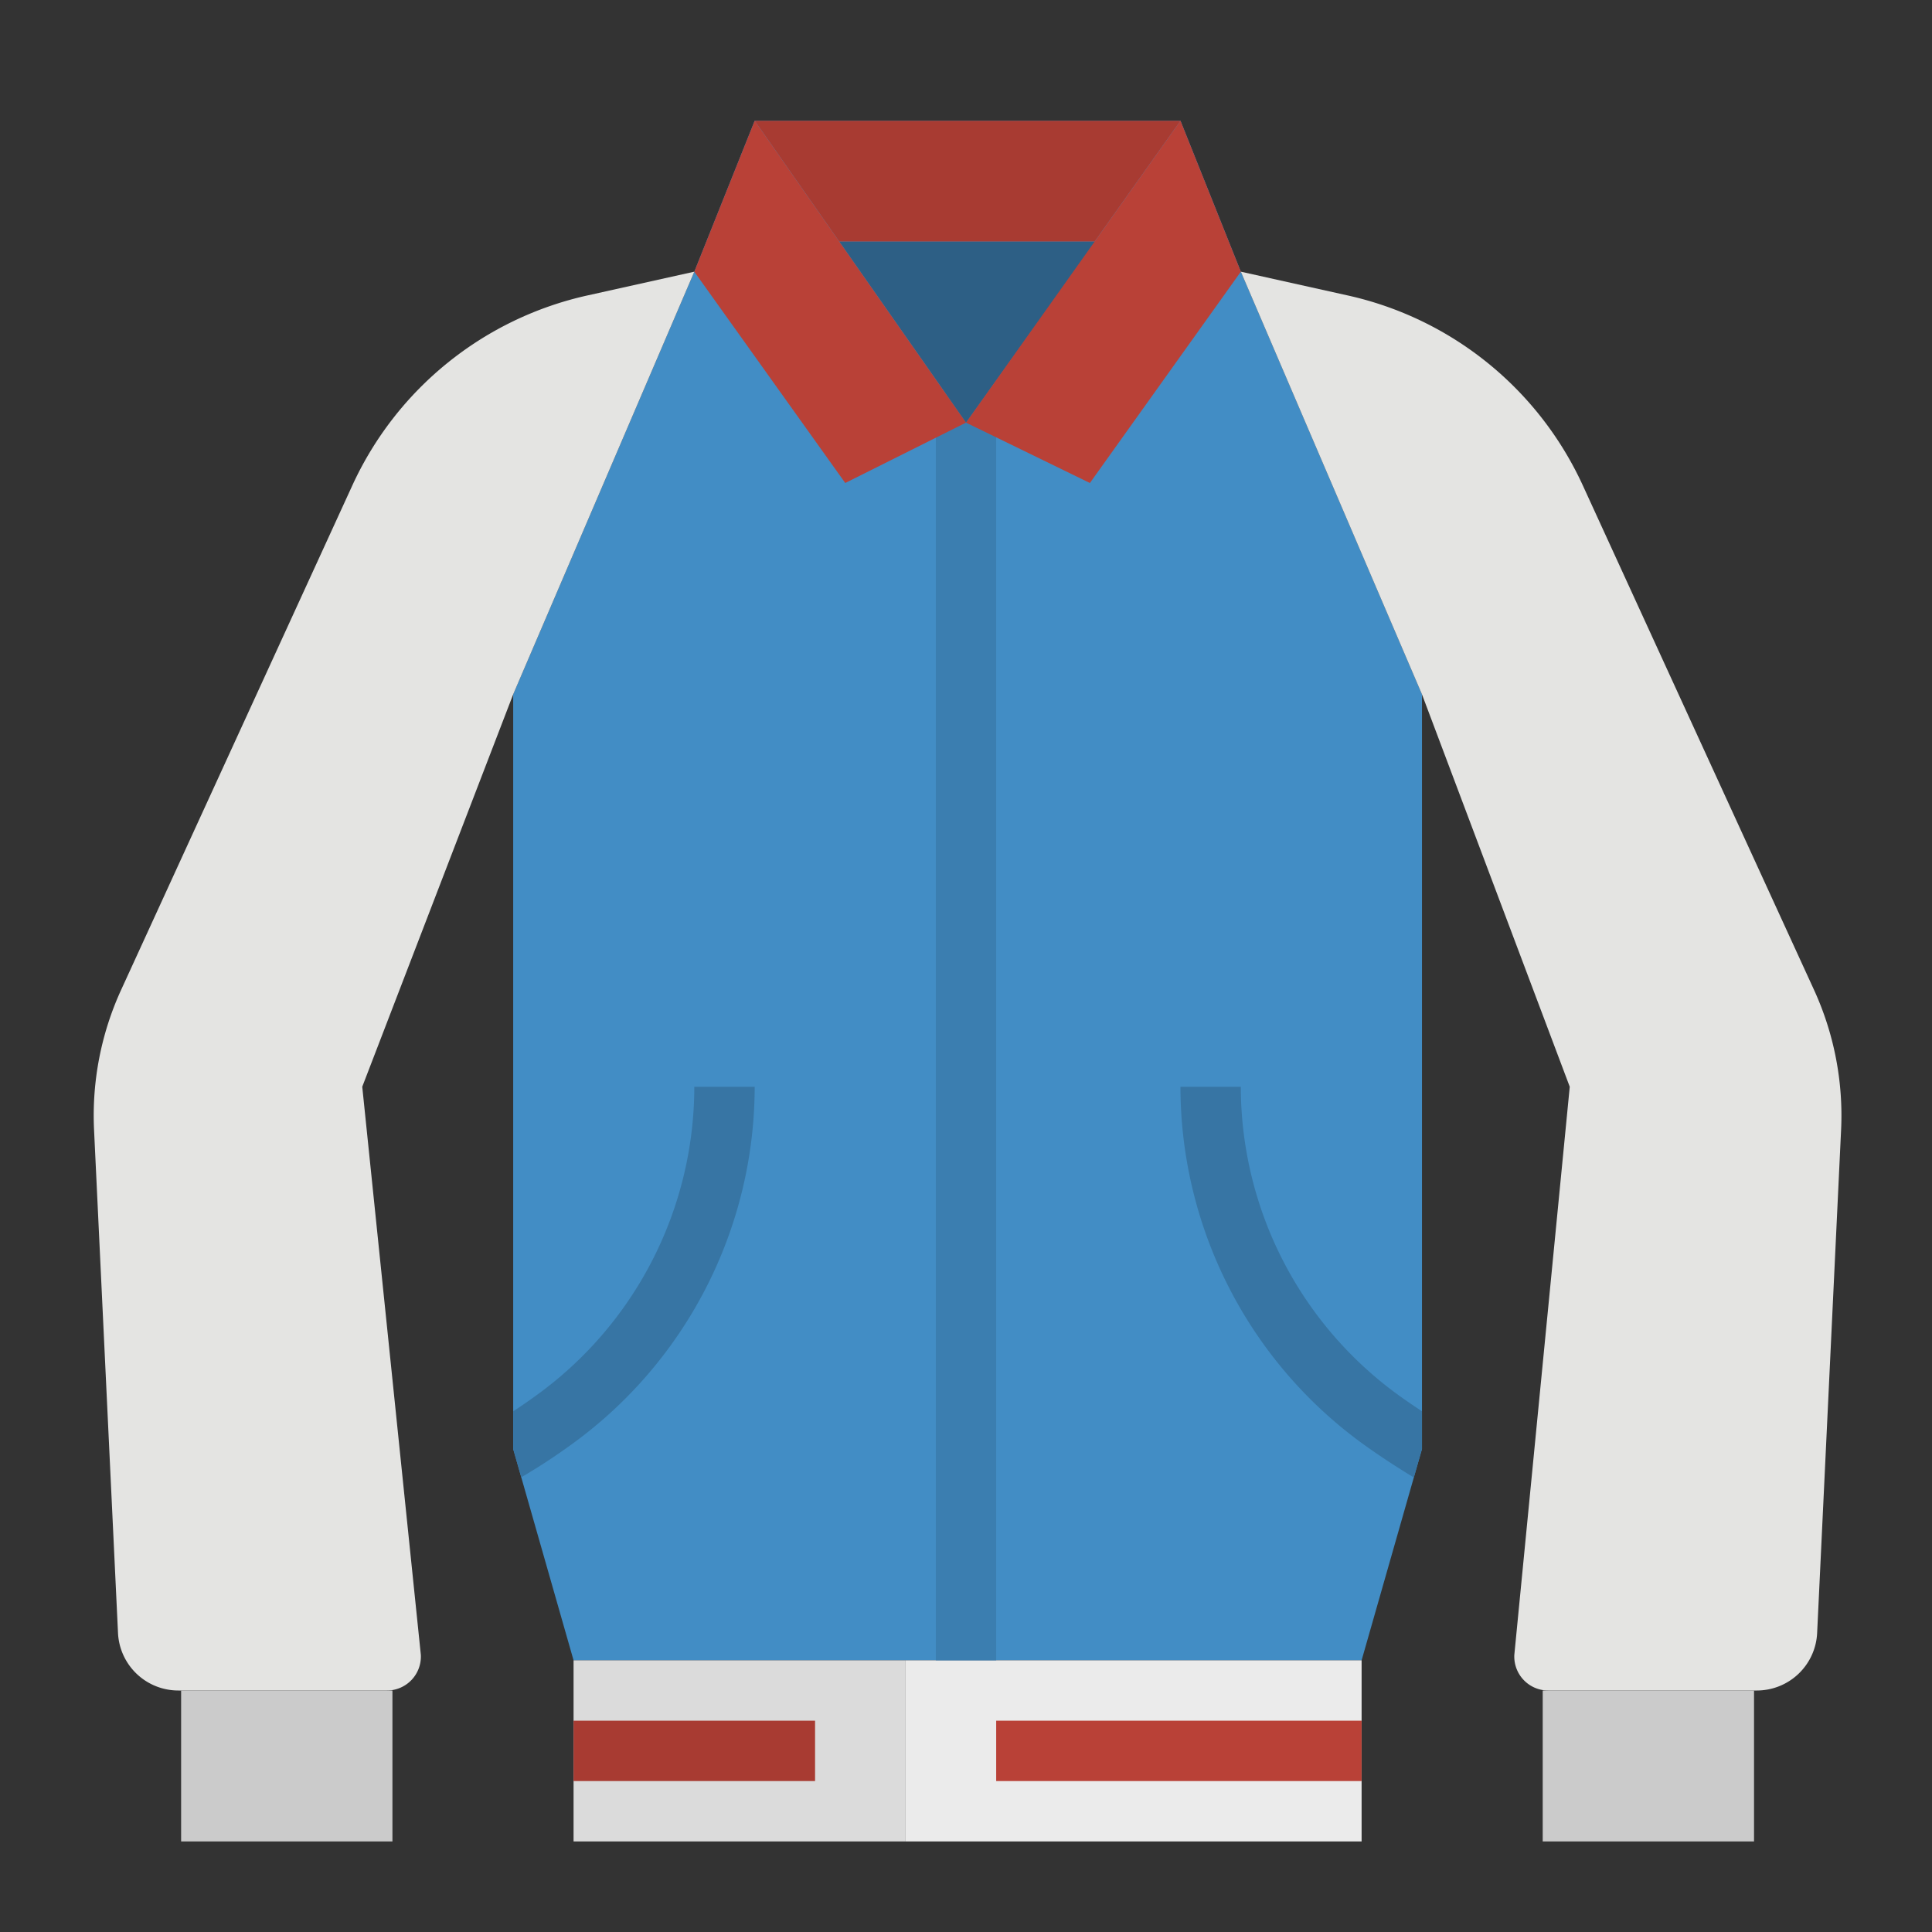 <svg height="512" viewBox="0 0 512 512" width="512" xmlns="http://www.w3.org/2000/svg"><rect x="0" y="0" width="512" height="512" fill="#333333" stroke="none"/><g id="flat"><path d="m376.84 184v200l-2.16 7.54-13.84 48.46h-208.84l-13.86-48.51-2.14-7.49v-200l48-112 16-40h112.84l16 40z" fill="#428dc5"/><path d="m184 72-28.342 6.3a90 90 0 0 0 -62.292 50.358l-61.256 133.647a79.992 79.992 0 0 0 -7.184 37.138l6.348 133.318a16 16 0 0 0 15.982 15.239h55.283a9 9 0 0 0 8.989-9.449l-15.528-150.551 40-104z" fill="#e4e4e2"/><path d="m152 440h88v48h-88z" fill="#dbdbdb"/><path d="m48 448h56v40h-56z" fill="#cbcbcb"/><path d="m328.835 72 28.342 6.3a90 90 0 0 1 62.292 50.358l61.256 133.649a79.992 79.992 0 0 1 7.184 37.138l-6.348 133.318a16 16 0 0 1 -15.982 15.237h-55.279a9 9 0 0 1 -8.989-9.449l14.689-150.551-39.165-104z" fill="#e4e4e2"/><path d="m240 440h120.84v48h-120.84z" fill="#ebebeb"/><path d="m408.835 448h56v40h-56z" fill="#cbcbcb"/><path d="m248 104h16v336h-16z" fill="#3b7eb0"/><path d="m152 456h64v16h-64z" fill="#a83b32"/><path d="m264 456h96.84v16h-96.84z" fill="#b94137"/><path d="m290.44 64h-68.04l33.6 48z" fill="#2d5f85"/><path d="m312.84 32h-112.84l22.4 32h67.7z" fill="#a83b32"/><path d="m200 288a117.06 117.06 0 0 1 -48.92 95.06l-1.01.72q-5.775 4.125-11.93 7.71l-2.14-7.49v-9.99c1.61-1.05 3.21-2.13 4.77-3.25l1.01-.72a101 101 0 0 0 42.22-82.04z" fill="#3775a4"/><path d="m376.84 374v10l-2.16 7.54c-4.42-2.66-8.75-5.5-12.93-8.48a117.06 117.06 0 0 1 -48.92-95.06h16a101.028 101.028 0 0 0 42.22 82.04q2.85 2.04 5.79 3.96z" fill="#3775a4"/><g fill="#b94137"><path d="m200 32 56 80-32 16-40-56z"/><path d="m312.835 32-56.835 80 32.835 16 40-56z"/></g></g></svg>